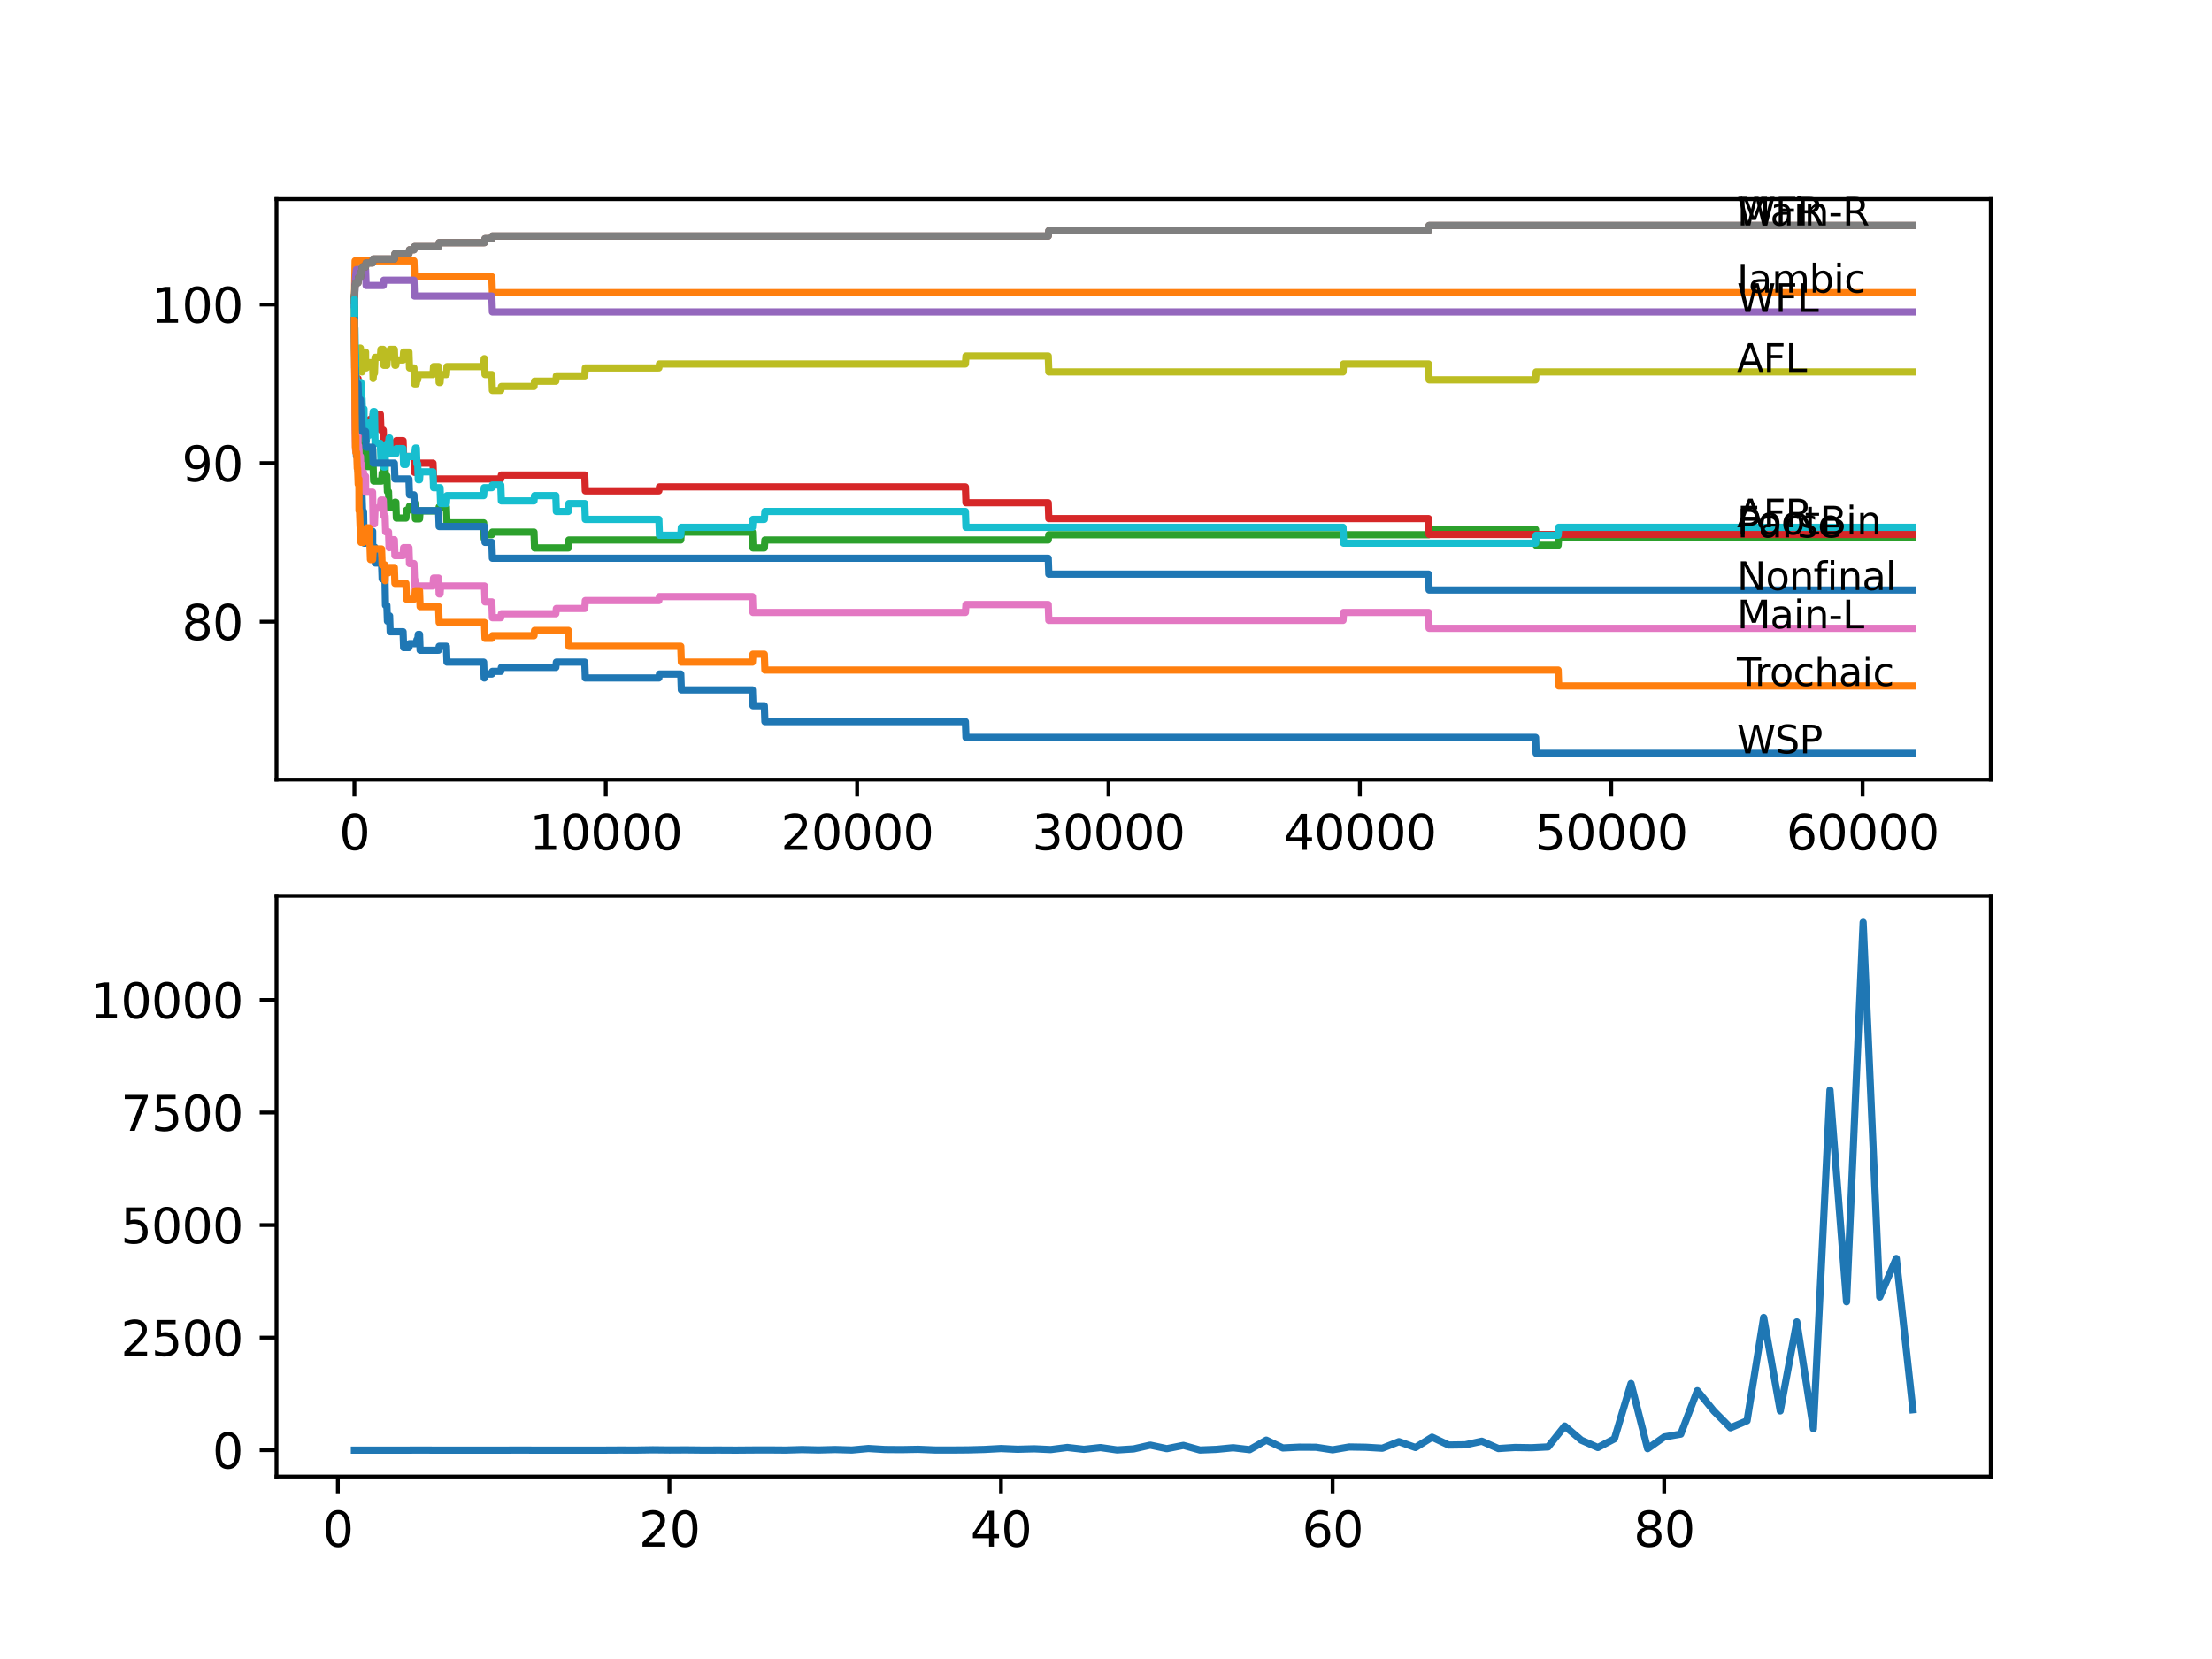 <?xml version="1.0" encoding="utf-8" standalone="no"?>
<!DOCTYPE svg PUBLIC "-//W3C//DTD SVG 1.1//EN"
  "http://www.w3.org/Graphics/SVG/1.1/DTD/svg11.dtd">
<svg xmlns:xlink="http://www.w3.org/1999/xlink" width="460.8pt" height="345.6pt" viewBox="0 0 460.8 345.6" xmlns="http://www.w3.org/2000/svg" version="1.1">
 <defs>
  <style type="text/css">*{stroke-linejoin: round; stroke-linecap: butt}</style>
 </defs>
 <g id="figure_1">
  <g id="patch_1">
   <path d="M 0 345.6 
L 460.8 345.6 
L 460.8 0 
L 0 0 
z
" style="fill: #ffffff"/>
  </g>
  <g id="axes_1">
   <g id="patch_2">
    <path d="M 57.6 162.432 
L 414.72 162.432 
L 414.72 41.472 
L 57.6 41.472 
z
" style="fill: #ffffff"/>
   </g>
   <g id="matplotlib.axis_1">
    <g id="xtick_1">
     <g id="line2d_1">
      <defs>
       <path id="me892bf9d6f" d="M 0 0 
L 0 3.5 
" style="stroke: #000000; stroke-width: 0.8"/>
      </defs>
      <g>
       <use xlink:href="#me892bf9d6f" x="73.827" y="162.432" style="stroke: #000000; stroke-width: 0.8"/>
      </g>
     </g>
     <g id="text_1">
      <!-- 0 -->
      <g transform="translate(70.646 177.03)scale(0.1 -0.1)">
       <defs>
        <path id="DejaVuSans-30" d="M 2034 4250 
Q 1547 4250 1301 3770 
Q 1056 3291 1056 2328 
Q 1056 1369 1301 889 
Q 1547 409 2034 409 
Q 2525 409 2770 889 
Q 3016 1369 3016 2328 
Q 3016 3291 2770 3770 
Q 2525 4250 2034 4250 
z
M 2034 4750 
Q 2819 4750 3233 4129 
Q 3647 3509 3647 2328 
Q 3647 1150 3233 529 
Q 2819 -91 2034 -91 
Q 1250 -91 836 529 
Q 422 1150 422 2328 
Q 422 3509 836 4129 
Q 1250 4750 2034 4750 
z
" transform="scale(0.016)"/>
       </defs>
       <use xlink:href="#DejaVuSans-30"/>
      </g>
     </g>
    </g>
    <g id="xtick_2">
     <g id="line2d_2">
      <g>
       <use xlink:href="#me892bf9d6f" x="126.192" y="162.432" style="stroke: #000000; stroke-width: 0.8"/>
      </g>
     </g>
     <g id="text_2">
      <!-- 10000 -->
      <g transform="translate(110.286 177.03)scale(0.1 -0.1)">
       <defs>
        <path id="DejaVuSans-31" d="M 794 531 
L 1825 531 
L 1825 4091 
L 703 3866 
L 703 4441 
L 1819 4666 
L 2450 4666 
L 2450 531 
L 3481 531 
L 3481 0 
L 794 0 
L 794 531 
z
" transform="scale(0.016)"/>
       </defs>
       <use xlink:href="#DejaVuSans-31"/>
       <use xlink:href="#DejaVuSans-30" x="63.623"/>
       <use xlink:href="#DejaVuSans-30" x="127.246"/>
       <use xlink:href="#DejaVuSans-30" x="190.869"/>
       <use xlink:href="#DejaVuSans-30" x="254.492"/>
      </g>
     </g>
    </g>
    <g id="xtick_3">
     <g id="line2d_3">
      <g>
       <use xlink:href="#me892bf9d6f" x="178.556" y="162.432" style="stroke: #000000; stroke-width: 0.8"/>
      </g>
     </g>
     <g id="text_3">
      <!-- 20000 -->
      <g transform="translate(162.65 177.03)scale(0.1 -0.1)">
       <defs>
        <path id="DejaVuSans-32" d="M 1228 531 
L 3431 531 
L 3431 0 
L 469 0 
L 469 531 
Q 828 903 1448 1529 
Q 2069 2156 2228 2338 
Q 2531 2678 2651 2914 
Q 2772 3150 2772 3378 
Q 2772 3750 2511 3984 
Q 2250 4219 1831 4219 
Q 1534 4219 1204 4116 
Q 875 4013 500 3803 
L 500 4441 
Q 881 4594 1212 4672 
Q 1544 4750 1819 4750 
Q 2544 4750 2975 4387 
Q 3406 4025 3406 3419 
Q 3406 3131 3298 2873 
Q 3191 2616 2906 2266 
Q 2828 2175 2409 1742 
Q 1991 1309 1228 531 
z
" transform="scale(0.016)"/>
       </defs>
       <use xlink:href="#DejaVuSans-32"/>
       <use xlink:href="#DejaVuSans-30" x="63.623"/>
       <use xlink:href="#DejaVuSans-30" x="127.246"/>
       <use xlink:href="#DejaVuSans-30" x="190.869"/>
       <use xlink:href="#DejaVuSans-30" x="254.492"/>
      </g>
     </g>
    </g>
    <g id="xtick_4">
     <g id="line2d_4">
      <g>
       <use xlink:href="#me892bf9d6f" x="230.921" y="162.432" style="stroke: #000000; stroke-width: 0.8"/>
      </g>
     </g>
     <g id="text_4">
      <!-- 30000 -->
      <g transform="translate(215.015 177.03)scale(0.1 -0.1)">
       <defs>
        <path id="DejaVuSans-33" d="M 2597 2516 
Q 3050 2419 3304 2112 
Q 3559 1806 3559 1356 
Q 3559 666 3084 287 
Q 2609 -91 1734 -91 
Q 1441 -91 1130 -33 
Q 819 25 488 141 
L 488 750 
Q 750 597 1062 519 
Q 1375 441 1716 441 
Q 2309 441 2620 675 
Q 2931 909 2931 1356 
Q 2931 1769 2642 2001 
Q 2353 2234 1838 2234 
L 1294 2234 
L 1294 2753 
L 1863 2753 
Q 2328 2753 2575 2939 
Q 2822 3125 2822 3475 
Q 2822 3834 2567 4026 
Q 2313 4219 1838 4219 
Q 1578 4219 1281 4162 
Q 984 4106 628 3988 
L 628 4550 
Q 988 4650 1302 4700 
Q 1616 4750 1894 4750 
Q 2613 4750 3031 4423 
Q 3450 4097 3450 3541 
Q 3450 3153 3228 2886 
Q 3006 2619 2597 2516 
z
" transform="scale(0.016)"/>
       </defs>
       <use xlink:href="#DejaVuSans-33"/>
       <use xlink:href="#DejaVuSans-30" x="63.623"/>
       <use xlink:href="#DejaVuSans-30" x="127.246"/>
       <use xlink:href="#DejaVuSans-30" x="190.869"/>
       <use xlink:href="#DejaVuSans-30" x="254.492"/>
      </g>
     </g>
    </g>
    <g id="xtick_5">
     <g id="line2d_5">
      <g>
       <use xlink:href="#me892bf9d6f" x="283.285" y="162.432" style="stroke: #000000; stroke-width: 0.8"/>
      </g>
     </g>
     <g id="text_5">
      <!-- 40000 -->
      <g transform="translate(267.379 177.03)scale(0.1 -0.1)">
       <defs>
        <path id="DejaVuSans-34" d="M 2419 4116 
L 825 1625 
L 2419 1625 
L 2419 4116 
z
M 2253 4666 
L 3047 4666 
L 3047 1625 
L 3713 1625 
L 3713 1100 
L 3047 1100 
L 3047 0 
L 2419 0 
L 2419 1100 
L 313 1100 
L 313 1709 
L 2253 4666 
z
" transform="scale(0.016)"/>
       </defs>
       <use xlink:href="#DejaVuSans-34"/>
       <use xlink:href="#DejaVuSans-30" x="63.623"/>
       <use xlink:href="#DejaVuSans-30" x="127.246"/>
       <use xlink:href="#DejaVuSans-30" x="190.869"/>
       <use xlink:href="#DejaVuSans-30" x="254.492"/>
      </g>
     </g>
    </g>
    <g id="xtick_6">
     <g id="line2d_6">
      <g>
       <use xlink:href="#me892bf9d6f" x="335.65" y="162.432" style="stroke: #000000; stroke-width: 0.8"/>
      </g>
     </g>
     <g id="text_6">
      <!-- 50000 -->
      <g transform="translate(319.744 177.03)scale(0.1 -0.1)">
       <defs>
        <path id="DejaVuSans-35" d="M 691 4666 
L 3169 4666 
L 3169 4134 
L 1269 4134 
L 1269 2991 
Q 1406 3038 1543 3061 
Q 1681 3084 1819 3084 
Q 2600 3084 3056 2656 
Q 3513 2228 3513 1497 
Q 3513 744 3044 326 
Q 2575 -91 1722 -91 
Q 1428 -91 1123 -41 
Q 819 9 494 109 
L 494 744 
Q 775 591 1075 516 
Q 1375 441 1709 441 
Q 2250 441 2565 725 
Q 2881 1009 2881 1497 
Q 2881 1984 2565 2268 
Q 2250 2553 1709 2553 
Q 1456 2553 1204 2497 
Q 953 2441 691 2322 
L 691 4666 
z
" transform="scale(0.016)"/>
       </defs>
       <use xlink:href="#DejaVuSans-35"/>
       <use xlink:href="#DejaVuSans-30" x="63.623"/>
       <use xlink:href="#DejaVuSans-30" x="127.246"/>
       <use xlink:href="#DejaVuSans-30" x="190.869"/>
       <use xlink:href="#DejaVuSans-30" x="254.492"/>
      </g>
     </g>
    </g>
    <g id="xtick_7">
     <g id="line2d_7">
      <g>
       <use xlink:href="#me892bf9d6f" x="388.014" y="162.432" style="stroke: #000000; stroke-width: 0.8"/>
      </g>
     </g>
     <g id="text_7">
      <!-- 60000 -->
      <g transform="translate(372.108 177.03)scale(0.1 -0.1)">
       <defs>
        <path id="DejaVuSans-36" d="M 2113 2584 
Q 1688 2584 1439 2293 
Q 1191 2003 1191 1497 
Q 1191 994 1439 701 
Q 1688 409 2113 409 
Q 2538 409 2786 701 
Q 3034 994 3034 1497 
Q 3034 2003 2786 2293 
Q 2538 2584 2113 2584 
z
M 3366 4563 
L 3366 3988 
Q 3128 4100 2886 4159 
Q 2644 4219 2406 4219 
Q 1781 4219 1451 3797 
Q 1122 3375 1075 2522 
Q 1259 2794 1537 2939 
Q 1816 3084 2150 3084 
Q 2853 3084 3261 2657 
Q 3669 2231 3669 1497 
Q 3669 778 3244 343 
Q 2819 -91 2113 -91 
Q 1303 -91 875 529 
Q 447 1150 447 2328 
Q 447 3434 972 4092 
Q 1497 4750 2381 4750 
Q 2619 4750 2861 4703 
Q 3103 4656 3366 4563 
z
" transform="scale(0.016)"/>
       </defs>
       <use xlink:href="#DejaVuSans-36"/>
       <use xlink:href="#DejaVuSans-30" x="63.623"/>
       <use xlink:href="#DejaVuSans-30" x="127.246"/>
       <use xlink:href="#DejaVuSans-30" x="190.869"/>
       <use xlink:href="#DejaVuSans-30" x="254.492"/>
      </g>
     </g>
    </g>
   </g>
   <g id="matplotlib.axis_2">
    <g id="ytick_1">
     <g id="line2d_8">
      <defs>
       <path id="m4160589eba" d="M 0 0 
L -3.5 0 
" style="stroke: #000000; stroke-width: 0.8"/>
      </defs>
      <g>
       <use xlink:href="#m4160589eba" x="57.6" y="129.512" style="stroke: #000000; stroke-width: 0.8"/>
      </g>
     </g>
     <g id="text_8">
      <!-- 80 -->
      <g transform="translate(37.875 133.311)scale(0.1 -0.1)">
       <defs>
        <path id="DejaVuSans-38" d="M 2034 2216 
Q 1584 2216 1326 1975 
Q 1069 1734 1069 1313 
Q 1069 891 1326 650 
Q 1584 409 2034 409 
Q 2484 409 2743 651 
Q 3003 894 3003 1313 
Q 3003 1734 2745 1975 
Q 2488 2216 2034 2216 
z
M 1403 2484 
Q 997 2584 770 2862 
Q 544 3141 544 3541 
Q 544 4100 942 4425 
Q 1341 4750 2034 4750 
Q 2731 4750 3128 4425 
Q 3525 4100 3525 3541 
Q 3525 3141 3298 2862 
Q 3072 2584 2669 2484 
Q 3125 2378 3379 2068 
Q 3634 1759 3634 1313 
Q 3634 634 3220 271 
Q 2806 -91 2034 -91 
Q 1263 -91 848 271 
Q 434 634 434 1313 
Q 434 1759 690 2068 
Q 947 2378 1403 2484 
z
M 1172 3481 
Q 1172 3119 1398 2916 
Q 1625 2713 2034 2713 
Q 2441 2713 2670 2916 
Q 2900 3119 2900 3481 
Q 2900 3844 2670 4047 
Q 2441 4250 2034 4250 
Q 1625 4250 1398 4047 
Q 1172 3844 1172 3481 
z
" transform="scale(0.016)"/>
       </defs>
       <use xlink:href="#DejaVuSans-38"/>
       <use xlink:href="#DejaVuSans-30" x="63.623"/>
      </g>
     </g>
    </g>
    <g id="ytick_2">
     <g id="line2d_9">
      <g>
       <use xlink:href="#m4160589eba" x="57.6" y="96.473" style="stroke: #000000; stroke-width: 0.8"/>
      </g>
     </g>
     <g id="text_9">
      <!-- 90 -->
      <g transform="translate(37.875 100.272)scale(0.1 -0.1)">
       <defs>
        <path id="DejaVuSans-39" d="M 703 97 
L 703 672 
Q 941 559 1184 500 
Q 1428 441 1663 441 
Q 2288 441 2617 861 
Q 2947 1281 2994 2138 
Q 2813 1869 2534 1725 
Q 2256 1581 1919 1581 
Q 1219 1581 811 2004 
Q 403 2428 403 3163 
Q 403 3881 828 4315 
Q 1253 4750 1959 4750 
Q 2769 4750 3195 4129 
Q 3622 3509 3622 2328 
Q 3622 1225 3098 567 
Q 2575 -91 1691 -91 
Q 1453 -91 1209 -44 
Q 966 3 703 97 
z
M 1959 2075 
Q 2384 2075 2632 2365 
Q 2881 2656 2881 3163 
Q 2881 3666 2632 3958 
Q 2384 4250 1959 4250 
Q 1534 4250 1286 3958 
Q 1038 3666 1038 3163 
Q 1038 2656 1286 2365 
Q 1534 2075 1959 2075 
z
" transform="scale(0.016)"/>
       </defs>
       <use xlink:href="#DejaVuSans-39"/>
       <use xlink:href="#DejaVuSans-30" x="63.623"/>
      </g>
     </g>
    </g>
    <g id="ytick_3">
     <g id="line2d_10">
      <g>
       <use xlink:href="#m4160589eba" x="57.6" y="63.434" style="stroke: #000000; stroke-width: 0.8"/>
      </g>
     </g>
     <g id="text_10">
      <!-- 100 -->
      <g transform="translate(31.512 67.234)scale(0.1 -0.1)">
       <use xlink:href="#DejaVuSans-31"/>
       <use xlink:href="#DejaVuSans-30" x="63.623"/>
       <use xlink:href="#DejaVuSans-30" x="127.246"/>
      </g>
     </g>
    </g>
   </g>
   <g id="line2d_11">
    <path d="M 73.833 63.434 
L 73.838 63.434 
L 73.859 61.783 
L 73.901 76.65 
L 73.906 75.824 
L 74.032 87.277 
L 74.042 87.277 
L 74.074 86.176 
L 74.079 89.48 
L 74.131 88.379 
L 74.252 94.986 
L 74.503 94.986 
L 74.618 98.29 
L 74.644 98.29 
L 74.744 97.464 
L 74.765 100.768 
L 74.854 99.942 
L 74.896 99.942 
L 75.011 103.246 
L 75.414 103.246 
L 75.529 106.55 
L 75.728 106.55 
L 75.849 113.158 
L 76.126 113.158 
L 76.247 111.506 
L 77.613 111.506 
L 77.629 110.68 
L 77.634 113.984 
L 77.708 113.984 
L 78.064 113.984 
L 78.179 117.287 
L 79.488 117.287 
L 79.603 120.591 
L 79.839 120.591 
L 79.954 119.49 
L 80.179 119.49 
L 80.3 126.098 
L 80.593 126.098 
L 80.708 129.402 
L 80.933 129.402 
L 81.049 128.3 
L 81.159 128.3 
L 81.274 131.604 
L 83.965 131.604 
L 84.08 134.908 
L 85.185 134.908 
L 85.301 134.082 
L 86.73 134.082 
L 86.845 133.256 
L 87.013 133.256 
L 87.128 132.155 
L 87.395 132.155 
L 87.51 135.459 
L 91.364 135.459 
L 91.48 134.633 
L 92.993 134.633 
L 93.108 137.937 
L 100.748 137.937 
L 100.863 141.24 
L 100.921 141.24 
L 101.036 140.414 
L 102.455 140.414 
L 102.57 139.864 
L 104.325 139.864 
L 104.44 139.038 
L 115.787 139.038 
L 115.902 137.937 
L 121.814 137.937 
L 121.93 141.24 
L 137.251 141.24 
L 137.367 140.414 
L 141.818 140.414 
L 141.933 143.718 
L 156.736 143.718 
L 156.851 147.022 
L 159.223 147.022 
L 159.339 150.326 
L 201.11 150.326 
L 201.225 153.63 
L 319.888 153.63 
L 320.003 156.934 
L 398.487 156.934 
L 398.487 156.934 
" clip-path="url(#p93e8a849f2)" style="fill: none; stroke: #1f77b4; stroke-width: 1.5; stroke-linecap: square"/>
   </g>
   <g id="line2d_12">
    <path d="M 73.833 62.608 
L 73.838 62.608 
L 73.974 54.349 
L 86.227 54.349 
L 86.343 57.653 
L 102.455 57.653 
L 102.57 60.957 
L 398.487 60.957 
L 398.487 60.957 
" clip-path="url(#p93e8a849f2)" style="fill: none; stroke: #ff7f0e; stroke-width: 1.5; stroke-linecap: square"/>
   </g>
   <g id="line2d_13">
    <path d="M 73.833 62.608 
L 73.843 61.507 
L 73.885 73.071 
L 73.89 73.071 
L 73.896 73.071 
L 74.021 84.249 
L 74.042 84.249 
L 74.053 83.148 
L 74.1 89.755 
L 74.126 89.755 
L 74.131 89.755 
L 74.199 88.103 
L 74.205 91.407 
L 74.236 91.407 
L 74.309 91.407 
L 74.424 89.755 
L 74.582 89.755 
L 74.697 88.654 
L 74.744 88.654 
L 74.859 92.784 
L 75.084 92.784 
L 75.199 91.682 
L 75.346 91.682 
L 75.461 90.581 
L 75.728 90.581 
L 75.844 93.885 
L 76.299 93.885 
L 76.414 97.189 
L 76.886 97.189 
L 77.001 96.088 
L 77.058 96.088 
L 77.174 94.436 
L 77.613 94.436 
L 77.629 93.61 
L 77.634 96.914 
L 77.708 96.914 
L 77.723 96.914 
L 77.839 100.217 
L 79.488 100.217 
L 79.603 98.566 
L 79.839 98.566 
L 79.954 97.464 
L 80.179 97.464 
L 80.221 95.812 
L 80.226 99.116 
L 80.284 99.116 
L 80.593 99.116 
L 80.708 102.42 
L 80.933 102.42 
L 81.049 105.724 
L 82.148 105.724 
L 82.263 104.623 
L 82.457 104.623 
L 82.572 107.926 
L 84.562 107.926 
L 84.677 106.275 
L 85.185 106.275 
L 85.301 105.449 
L 86.227 105.449 
L 86.343 104.788 
L 86.416 104.788 
L 86.531 108.092 
L 87.395 108.092 
L 87.51 106.44 
L 91.364 106.44 
L 91.48 105.614 
L 92.993 105.614 
L 93.108 108.918 
L 100.748 108.918 
L 100.863 112.222 
L 100.921 112.222 
L 101.036 111.396 
L 102.455 111.396 
L 102.57 110.845 
L 111.242 110.845 
L 111.357 114.149 
L 118.39 114.149 
L 118.505 112.497 
L 141.818 112.497 
L 141.933 110.845 
L 156.736 110.845 
L 156.851 114.149 
L 159.223 114.149 
L 159.339 112.497 
L 218.369 112.497 
L 218.484 111.396 
L 297.591 111.396 
L 297.707 110.294 
L 319.888 110.294 
L 320.003 113.598 
L 324.591 113.598 
L 324.706 111.946 
L 398.487 111.946 
L 398.487 111.946 
" clip-path="url(#p93e8a849f2)" style="fill: none; stroke: #2ca02c; stroke-width: 1.5; stroke-linecap: square"/>
   </g>
   <g id="line2d_14">
    <path d="M 73.833 66.738 
L 73.958 77.751 
L 74.068 77.751 
L 74.121 76.65 
L 74.126 79.954 
L 74.168 79.954 
L 74.294 79.954 
L 74.409 78.852 
L 74.582 78.852 
L 74.644 82.156 
L 74.692 81.33 
L 74.744 81.33 
L 74.765 84.634 
L 74.854 83.808 
L 75.346 83.808 
L 75.466 90.416 
L 75.728 90.416 
L 75.844 89.315 
L 76.126 89.315 
L 76.241 88.489 
L 76.886 88.489 
L 77.001 87.387 
L 77.629 87.387 
L 77.744 86.286 
L 79.232 86.286 
L 79.347 89.59 
L 79.839 89.59 
L 79.954 92.894 
L 82.457 92.894 
L 82.572 91.793 
L 83.965 91.793 
L 84.08 95.096 
L 86.227 95.096 
L 86.343 98.4 
L 86.416 98.4 
L 86.531 97.299 
L 86.73 97.299 
L 86.845 96.473 
L 90.202 96.473 
L 90.317 99.777 
L 104.325 99.777 
L 104.44 98.951 
L 121.814 98.951 
L 121.93 102.255 
L 137.251 102.255 
L 137.367 101.429 
L 201.11 101.429 
L 201.225 104.733 
L 218.369 104.733 
L 218.484 108.037 
L 297.591 108.037 
L 297.707 111.34 
L 398.487 111.34 
L 398.487 111.34 
" clip-path="url(#p93e8a849f2)" style="fill: none; stroke: #d62728; stroke-width: 1.5; stroke-linecap: square"/>
   </g>
   <g id="line2d_15">
    <path d="M 73.833 63.434 
L 73.848 63.434 
L 73.969 59.029 
L 73.99 59.029 
L 74.11 57.267 
L 74.121 57.267 
L 74.236 56.166 
L 76.152 56.166 
L 76.268 59.47 
L 79.839 59.47 
L 79.954 58.369 
L 86.227 58.369 
L 86.343 61.672 
L 102.455 61.672 
L 102.57 64.976 
L 398.487 64.976 
L 398.487 64.976 
" clip-path="url(#p93e8a849f2)" style="fill: none; stroke: #9467bd; stroke-width: 1.5; stroke-linecap: square"/>
   </g>
   <g id="line2d_16">
    <path d="M 73.833 62.608 
L 73.953 59.58 
L 73.99 59.58 
L 74.105 58.919 
L 74.582 58.919 
L 74.697 57.818 
L 75.084 57.818 
L 75.199 56.717 
L 75.346 56.717 
L 75.461 55.615 
L 76.152 55.615 
L 76.268 54.789 
L 77.613 54.789 
L 77.729 53.963 
L 82.148 53.963 
L 82.263 52.862 
L 85.185 52.862 
L 85.301 52.036 
L 86.227 52.036 
L 86.343 51.375 
L 91.364 51.375 
L 91.48 50.549 
L 100.921 50.549 
L 101.036 49.723 
L 102.455 49.723 
L 102.57 49.173 
L 218.369 49.173 
L 218.484 48.071 
L 297.591 48.071 
L 297.707 46.97 
L 398.487 46.97 
L 398.487 46.97 
" clip-path="url(#p93e8a849f2)" style="fill: none; stroke: #8c564b; stroke-width: 1.5; stroke-linecap: square"/>
   </g>
   <g id="line2d_17">
    <path d="M 73.833 66.738 
L 73.979 90.416 
L 73.99 90.416 
L 74.068 93.72 
L 74.1 90.967 
L 74.121 90.967 
L 74.22 94.271 
L 74.231 92.619 
L 74.294 92.619 
L 74.409 91.517 
L 74.503 91.517 
L 74.582 90.416 
L 74.587 93.72 
L 74.602 93.72 
L 74.644 93.72 
L 74.744 92.894 
L 74.859 96.198 
L 74.896 96.198 
L 75.011 95.096 
L 75.084 95.096 
L 75.189 98.4 
L 75.194 96.748 
L 75.346 96.748 
L 75.414 100.052 
L 75.456 98.4 
L 75.728 98.4 
L 75.823 101.704 
L 75.838 100.052 
L 76.126 100.052 
L 76.152 99.226 
L 76.158 102.53 
L 76.221 102.53 
L 77.613 102.53 
L 77.734 109.138 
L 78.006 109.138 
L 78.127 105.834 
L 79.232 105.834 
L 79.347 104.182 
L 79.839 104.182 
L 79.954 107.486 
L 80.221 107.486 
L 80.336 110.79 
L 80.933 110.79 
L 81.049 114.094 
L 81.159 114.094 
L 81.274 112.442 
L 82.148 112.442 
L 82.263 115.746 
L 83.965 115.746 
L 84.08 114.094 
L 85.185 114.094 
L 85.301 117.398 
L 86.227 117.398 
L 86.343 120.701 
L 86.416 120.701 
L 86.531 124.005 
L 86.73 124.005 
L 86.845 123.179 
L 87.013 123.179 
L 87.128 122.078 
L 90.202 122.078 
L 90.317 120.426 
L 91.364 120.426 
L 91.48 123.73 
L 91.673 123.73 
L 91.789 122.078 
L 100.921 122.078 
L 101.036 125.382 
L 102.455 125.382 
L 102.57 128.686 
L 104.325 128.686 
L 104.44 127.86 
L 115.787 127.86 
L 115.902 126.759 
L 121.814 126.759 
L 121.93 125.107 
L 137.251 125.107 
L 137.367 124.281 
L 156.736 124.281 
L 156.851 127.584 
L 201.11 127.584 
L 201.225 125.933 
L 218.369 125.933 
L 218.484 129.236 
L 279.777 129.236 
L 279.892 127.584 
L 297.591 127.584 
L 297.707 130.888 
L 398.487 130.888 
L 398.487 130.888 
" clip-path="url(#p93e8a849f2)" style="fill: none; stroke: #e377c2; stroke-width: 1.5; stroke-linecap: square"/>
   </g>
   <g id="line2d_18">
    <path d="M 73.833 62.608 
L 73.953 59.58 
L 73.99 59.58 
L 74.105 58.919 
L 74.582 58.919 
L 74.697 57.818 
L 75.084 57.818 
L 75.199 56.717 
L 75.346 56.717 
L 75.461 55.615 
L 76.152 55.615 
L 76.268 54.789 
L 77.613 54.789 
L 77.729 53.963 
L 82.148 53.963 
L 82.263 52.862 
L 85.185 52.862 
L 85.301 52.036 
L 86.227 52.036 
L 86.343 51.375 
L 91.364 51.375 
L 91.48 50.549 
L 100.921 50.549 
L 101.036 49.723 
L 102.455 49.723 
L 102.57 49.173 
L 218.369 49.173 
L 218.484 48.071 
L 297.591 48.071 
L 297.707 46.97 
L 398.487 46.97 
L 398.487 46.97 
" clip-path="url(#p93e8a849f2)" style="fill: none; stroke: #7f7f7f; stroke-width: 1.5; stroke-linecap: square"/>
   </g>
   <g id="line2d_19">
    <path d="M 73.833 66.738 
L 73.948 81.606 
L 73.964 79.954 
L 73.99 79.954 
L 74.011 83.258 
L 74.079 77.751 
L 74.095 77.751 
L 74.121 76.099 
L 74.126 79.403 
L 74.205 77.751 
L 74.22 77.751 
L 74.335 74.998 
L 74.503 74.998 
L 74.582 73.897 
L 74.587 77.201 
L 74.602 77.201 
L 74.644 77.201 
L 74.765 75.273 
L 74.812 75.273 
L 74.927 72.52 
L 75.084 72.52 
L 75.189 75.824 
L 75.194 74.172 
L 75.346 74.172 
L 75.414 77.476 
L 75.456 75.824 
L 75.823 75.824 
L 75.938 74.172 
L 76.126 74.172 
L 76.152 73.346 
L 76.158 76.65 
L 76.221 76.65 
L 76.299 76.65 
L 76.414 75.549 
L 77.613 75.549 
L 77.723 78.852 
L 77.839 77.751 
L 78.006 77.751 
L 78.127 74.447 
L 79.232 74.447 
L 79.347 72.795 
L 79.839 72.795 
L 79.954 76.099 
L 80.593 76.099 
L 80.708 74.447 
L 81.159 74.447 
L 81.274 72.795 
L 82.148 72.795 
L 82.263 76.099 
L 82.457 76.099 
L 82.572 74.998 
L 83.965 74.998 
L 84.08 73.346 
L 85.185 73.346 
L 85.301 76.65 
L 86.227 76.65 
L 86.343 79.954 
L 86.73 79.954 
L 86.845 79.128 
L 87.013 79.128 
L 87.128 78.027 
L 90.202 78.027 
L 90.317 76.375 
L 91.364 76.375 
L 91.48 79.678 
L 91.673 79.678 
L 91.789 78.027 
L 92.993 78.027 
L 93.108 76.375 
L 100.748 76.375 
L 100.863 74.723 
L 100.921 74.723 
L 101.036 78.027 
L 102.455 78.027 
L 102.57 81.33 
L 104.325 81.33 
L 104.44 80.504 
L 111.242 80.504 
L 111.357 79.403 
L 115.787 79.403 
L 115.902 78.302 
L 121.814 78.302 
L 121.93 76.65 
L 137.251 76.65 
L 137.367 75.824 
L 201.11 75.824 
L 201.225 74.172 
L 218.369 74.172 
L 218.484 77.476 
L 279.777 77.476 
L 279.892 75.824 
L 297.591 75.824 
L 297.707 79.128 
L 319.888 79.128 
L 320.003 77.476 
L 398.487 77.476 
L 398.487 77.476 
" clip-path="url(#p93e8a849f2)" style="fill: none; stroke: #bcbd22; stroke-width: 1.5; stroke-linecap: square"/>
   </g>
   <g id="line2d_20">
    <path d="M 73.833 63.434 
L 73.843 63.434 
L 73.848 62.333 
L 73.89 69.492 
L 73.927 68.39 
L 73.937 68.39 
L 74.053 74.998 
L 74.068 73.897 
L 74.126 82.156 
L 74.131 82.156 
L 74.22 78.852 
L 74.241 82.156 
L 74.294 82.156 
L 74.309 85.46 
L 74.403 83.808 
L 74.503 83.808 
L 74.618 82.707 
L 74.644 82.707 
L 74.744 86.011 
L 74.754 84.91 
L 74.765 84.91 
L 74.906 79.678 
L 75.189 79.678 
L 75.304 82.982 
L 75.414 82.982 
L 75.529 86.286 
L 75.728 86.286 
L 75.823 85.185 
L 75.828 88.489 
L 76.126 88.489 
L 76.241 91.793 
L 76.299 91.793 
L 76.414 90.691 
L 76.886 90.691 
L 77.001 89.59 
L 77.058 89.59 
L 77.174 87.938 
L 77.629 87.938 
L 77.75 85.736 
L 78.006 85.736 
L 78.127 92.343 
L 79.232 92.343 
L 79.347 95.647 
L 79.488 95.647 
L 79.603 93.995 
L 79.839 93.995 
L 79.954 97.299 
L 80.179 97.299 
L 80.3 93.995 
L 80.593 93.995 
L 80.708 92.343 
L 80.933 92.343 
L 81.049 91.242 
L 81.159 91.242 
L 81.274 94.546 
L 82.457 94.546 
L 82.572 93.445 
L 83.965 93.445 
L 84.08 96.748 
L 84.562 96.748 
L 84.677 95.096 
L 86.227 95.096 
L 86.343 94.436 
L 86.416 94.436 
L 86.531 93.334 
L 86.73 93.334 
L 86.845 96.638 
L 87.013 96.638 
L 87.128 99.942 
L 87.395 99.942 
L 87.51 98.29 
L 90.202 98.29 
L 90.317 101.594 
L 91.673 101.594 
L 91.789 104.898 
L 92.993 104.898 
L 93.108 103.246 
L 100.748 103.246 
L 100.863 101.594 
L 102.455 101.594 
L 102.57 101.043 
L 104.325 101.043 
L 104.44 104.347 
L 111.242 104.347 
L 111.357 103.246 
L 115.787 103.246 
L 115.902 106.55 
L 118.39 106.55 
L 118.505 104.898 
L 121.814 104.898 
L 121.93 108.202 
L 137.251 108.202 
L 137.367 111.506 
L 141.818 111.506 
L 141.933 109.854 
L 156.736 109.854 
L 156.851 108.202 
L 159.223 108.202 
L 159.339 106.55 
L 201.11 106.55 
L 201.225 109.854 
L 279.777 109.854 
L 279.892 113.158 
L 319.888 113.158 
L 320.003 111.506 
L 324.591 111.506 
L 324.706 109.854 
L 398.487 109.854 
L 398.487 109.854 
" clip-path="url(#p93e8a849f2)" style="fill: none; stroke: #17becf; stroke-width: 1.5; stroke-linecap: square"/>
   </g>
   <g id="line2d_21">
    <path d="M 73.833 66.738 
L 73.958 76.65 
L 73.99 76.65 
L 74.105 79.954 
L 74.582 79.954 
L 74.697 83.258 
L 75.084 83.258 
L 75.199 86.561 
L 75.346 86.561 
L 75.461 89.865 
L 76.152 89.865 
L 76.268 93.169 
L 77.613 93.169 
L 77.729 96.473 
L 82.148 96.473 
L 82.263 99.777 
L 85.185 99.777 
L 85.301 103.081 
L 86.227 103.081 
L 86.343 106.385 
L 91.364 106.385 
L 91.48 109.689 
L 100.921 109.689 
L 101.036 112.992 
L 102.455 112.992 
L 102.57 116.296 
L 218.369 116.296 
L 218.484 119.6 
L 297.591 119.6 
L 297.707 122.904 
L 398.487 122.904 
L 398.487 122.904 
" clip-path="url(#p93e8a849f2)" style="fill: none; stroke: #1f77b4; stroke-width: 1.5; stroke-linecap: square"/>
   </g>
   <g id="line2d_22">
    <path d="M 73.833 66.738 
L 73.838 66.738 
L 73.979 86.561 
L 73.99 86.561 
L 74.053 93.169 
L 74.105 92.068 
L 74.121 92.068 
L 74.131 90.967 
L 74.136 94.271 
L 74.22 94.271 
L 74.309 94.271 
L 74.424 97.574 
L 74.503 97.574 
L 74.618 100.878 
L 74.744 100.878 
L 74.765 99.777 
L 74.786 106.385 
L 74.828 106.385 
L 74.896 106.385 
L 75.011 109.689 
L 75.084 109.689 
L 75.199 112.992 
L 75.728 112.992 
L 75.844 111.891 
L 76.152 111.891 
L 76.268 111.065 
L 76.299 111.065 
L 76.414 109.964 
L 76.886 109.964 
L 77.001 113.268 
L 77.058 113.268 
L 77.174 116.572 
L 77.629 116.572 
L 77.75 114.369 
L 79.488 114.369 
L 79.603 117.673 
L 80.179 117.673 
L 80.221 120.977 
L 80.289 119.325 
L 80.933 119.325 
L 81.049 118.224 
L 82.148 118.224 
L 82.263 121.527 
L 84.562 121.527 
L 84.677 124.831 
L 86.227 124.831 
L 86.343 124.17 
L 86.416 124.17 
L 86.531 123.069 
L 87.395 123.069 
L 87.51 126.373 
L 91.364 126.373 
L 91.48 129.677 
L 100.921 129.677 
L 101.036 132.981 
L 102.455 132.981 
L 102.57 132.43 
L 111.242 132.43 
L 111.357 131.329 
L 118.39 131.329 
L 118.505 134.633 
L 141.818 134.633 
L 141.933 137.937 
L 156.736 137.937 
L 156.851 136.285 
L 159.223 136.285 
L 159.339 139.589 
L 324.591 139.589 
L 324.706 142.892 
L 398.487 142.892 
L 398.487 142.892 
" clip-path="url(#p93e8a849f2)" style="fill: none; stroke: #ff7f0e; stroke-width: 1.5; stroke-linecap: square"/>
   </g>
   <g id="patch_3">
    <path d="M 57.6 162.432 
L 57.6 41.472 
" style="fill: none; stroke: #000000; stroke-width: 0.8; stroke-linejoin: miter; stroke-linecap: square"/>
   </g>
   <g id="patch_4">
    <path d="M 414.72 162.432 
L 414.72 41.472 
" style="fill: none; stroke: #000000; stroke-width: 0.8; stroke-linejoin: miter; stroke-linecap: square"/>
   </g>
   <g id="patch_5">
    <path d="M 57.6 162.432 
L 414.72 162.432 
" style="fill: none; stroke: #000000; stroke-width: 0.8; stroke-linejoin: miter; stroke-linecap: square"/>
   </g>
   <g id="patch_6">
    <path d="M 57.6 41.472 
L 414.72 41.472 
" style="fill: none; stroke: #000000; stroke-width: 0.8; stroke-linejoin: miter; stroke-linecap: square"/>
   </g>
   <g id="text_11">
    <!-- WSP -->
    <g transform="translate(361.832 156.934)scale(0.08 -0.08)">
     <defs>
      <path id="DejaVuSans-57" d="M 213 4666 
L 850 4666 
L 1831 722 
L 2809 4666 
L 3519 4666 
L 4500 722 
L 5478 4666 
L 6119 4666 
L 4947 0 
L 4153 0 
L 3169 4050 
L 2175 0 
L 1381 0 
L 213 4666 
z
" transform="scale(0.016)"/>
      <path id="DejaVuSans-53" d="M 3425 4513 
L 3425 3897 
Q 3066 4069 2747 4153 
Q 2428 4238 2131 4238 
Q 1616 4238 1336 4038 
Q 1056 3838 1056 3469 
Q 1056 3159 1242 3001 
Q 1428 2844 1947 2747 
L 2328 2669 
Q 3034 2534 3370 2195 
Q 3706 1856 3706 1288 
Q 3706 609 3251 259 
Q 2797 -91 1919 -91 
Q 1588 -91 1214 -16 
Q 841 59 441 206 
L 441 856 
Q 825 641 1194 531 
Q 1563 422 1919 422 
Q 2459 422 2753 634 
Q 3047 847 3047 1241 
Q 3047 1584 2836 1778 
Q 2625 1972 2144 2069 
L 1759 2144 
Q 1053 2284 737 2584 
Q 422 2884 422 3419 
Q 422 4038 858 4394 
Q 1294 4750 2059 4750 
Q 2388 4750 2728 4690 
Q 3069 4631 3425 4513 
z
" transform="scale(0.016)"/>
      <path id="DejaVuSans-50" d="M 1259 4147 
L 1259 2394 
L 2053 2394 
Q 2494 2394 2734 2622 
Q 2975 2850 2975 3272 
Q 2975 3691 2734 3919 
Q 2494 4147 2053 4147 
L 1259 4147 
z
M 628 4666 
L 2053 4666 
Q 2838 4666 3239 4311 
Q 3641 3956 3641 3272 
Q 3641 2581 3239 2228 
Q 2838 1875 2053 1875 
L 1259 1875 
L 1259 0 
L 628 0 
L 628 4666 
z
" transform="scale(0.016)"/>
     </defs>
     <use xlink:href="#DejaVuSans-57"/>
     <use xlink:href="#DejaVuSans-53" x="98.877"/>
     <use xlink:href="#DejaVuSans-50" x="162.354"/>
    </g>
   </g>
   <g id="text_12">
    <!-- Iambic -->
    <g transform="translate(361.832 60.957)scale(0.08 -0.08)">
     <defs>
      <path id="DejaVuSans-49" d="M 628 4666 
L 1259 4666 
L 1259 0 
L 628 0 
L 628 4666 
z
" transform="scale(0.016)"/>
      <path id="DejaVuSans-61" d="M 2194 1759 
Q 1497 1759 1228 1600 
Q 959 1441 959 1056 
Q 959 750 1161 570 
Q 1363 391 1709 391 
Q 2188 391 2477 730 
Q 2766 1069 2766 1631 
L 2766 1759 
L 2194 1759 
z
M 3341 1997 
L 3341 0 
L 2766 0 
L 2766 531 
Q 2569 213 2275 61 
Q 1981 -91 1556 -91 
Q 1019 -91 701 211 
Q 384 513 384 1019 
Q 384 1609 779 1909 
Q 1175 2209 1959 2209 
L 2766 2209 
L 2766 2266 
Q 2766 2663 2505 2880 
Q 2244 3097 1772 3097 
Q 1472 3097 1187 3025 
Q 903 2953 641 2809 
L 641 3341 
Q 956 3463 1253 3523 
Q 1550 3584 1831 3584 
Q 2591 3584 2966 3190 
Q 3341 2797 3341 1997 
z
" transform="scale(0.016)"/>
      <path id="DejaVuSans-6d" d="M 3328 2828 
Q 3544 3216 3844 3400 
Q 4144 3584 4550 3584 
Q 5097 3584 5394 3201 
Q 5691 2819 5691 2113 
L 5691 0 
L 5113 0 
L 5113 2094 
Q 5113 2597 4934 2840 
Q 4756 3084 4391 3084 
Q 3944 3084 3684 2787 
Q 3425 2491 3425 1978 
L 3425 0 
L 2847 0 
L 2847 2094 
Q 2847 2600 2669 2842 
Q 2491 3084 2119 3084 
Q 1678 3084 1418 2786 
Q 1159 2488 1159 1978 
L 1159 0 
L 581 0 
L 581 3500 
L 1159 3500 
L 1159 2956 
Q 1356 3278 1631 3431 
Q 1906 3584 2284 3584 
Q 2666 3584 2933 3390 
Q 3200 3197 3328 2828 
z
" transform="scale(0.016)"/>
      <path id="DejaVuSans-62" d="M 3116 1747 
Q 3116 2381 2855 2742 
Q 2594 3103 2138 3103 
Q 1681 3103 1420 2742 
Q 1159 2381 1159 1747 
Q 1159 1113 1420 752 
Q 1681 391 2138 391 
Q 2594 391 2855 752 
Q 3116 1113 3116 1747 
z
M 1159 2969 
Q 1341 3281 1617 3432 
Q 1894 3584 2278 3584 
Q 2916 3584 3314 3078 
Q 3713 2572 3713 1747 
Q 3713 922 3314 415 
Q 2916 -91 2278 -91 
Q 1894 -91 1617 61 
Q 1341 213 1159 525 
L 1159 0 
L 581 0 
L 581 4863 
L 1159 4863 
L 1159 2969 
z
" transform="scale(0.016)"/>
      <path id="DejaVuSans-69" d="M 603 3500 
L 1178 3500 
L 1178 0 
L 603 0 
L 603 3500 
z
M 603 4863 
L 1178 4863 
L 1178 4134 
L 603 4134 
L 603 4863 
z
" transform="scale(0.016)"/>
      <path id="DejaVuSans-63" d="M 3122 3366 
L 3122 2828 
Q 2878 2963 2633 3030 
Q 2388 3097 2138 3097 
Q 1578 3097 1268 2742 
Q 959 2388 959 1747 
Q 959 1106 1268 751 
Q 1578 397 2138 397 
Q 2388 397 2633 464 
Q 2878 531 3122 666 
L 3122 134 
Q 2881 22 2623 -34 
Q 2366 -91 2075 -91 
Q 1284 -91 818 406 
Q 353 903 353 1747 
Q 353 2603 823 3093 
Q 1294 3584 2113 3584 
Q 2378 3584 2631 3529 
Q 2884 3475 3122 3366 
z
" transform="scale(0.016)"/>
     </defs>
     <use xlink:href="#DejaVuSans-49"/>
     <use xlink:href="#DejaVuSans-61" x="29.492"/>
     <use xlink:href="#DejaVuSans-6d" x="90.771"/>
     <use xlink:href="#DejaVuSans-62" x="188.184"/>
     <use xlink:href="#DejaVuSans-69" x="251.66"/>
     <use xlink:href="#DejaVuSans-63" x="279.443"/>
    </g>
   </g>
   <g id="text_13">
    <!-- Parse -->
    <g transform="translate(361.832 111.946)scale(0.08 -0.08)">
     <defs>
      <path id="DejaVuSans-72" d="M 2631 2963 
Q 2534 3019 2420 3045 
Q 2306 3072 2169 3072 
Q 1681 3072 1420 2755 
Q 1159 2438 1159 1844 
L 1159 0 
L 581 0 
L 581 3500 
L 1159 3500 
L 1159 2956 
Q 1341 3275 1631 3429 
Q 1922 3584 2338 3584 
Q 2397 3584 2469 3576 
Q 2541 3569 2628 3553 
L 2631 2963 
z
" transform="scale(0.016)"/>
      <path id="DejaVuSans-73" d="M 2834 3397 
L 2834 2853 
Q 2591 2978 2328 3040 
Q 2066 3103 1784 3103 
Q 1356 3103 1142 2972 
Q 928 2841 928 2578 
Q 928 2378 1081 2264 
Q 1234 2150 1697 2047 
L 1894 2003 
Q 2506 1872 2764 1633 
Q 3022 1394 3022 966 
Q 3022 478 2636 193 
Q 2250 -91 1575 -91 
Q 1294 -91 989 -36 
Q 684 19 347 128 
L 347 722 
Q 666 556 975 473 
Q 1284 391 1588 391 
Q 1994 391 2212 530 
Q 2431 669 2431 922 
Q 2431 1156 2273 1281 
Q 2116 1406 1581 1522 
L 1381 1569 
Q 847 1681 609 1914 
Q 372 2147 372 2553 
Q 372 3047 722 3315 
Q 1072 3584 1716 3584 
Q 2034 3584 2315 3537 
Q 2597 3491 2834 3397 
z
" transform="scale(0.016)"/>
      <path id="DejaVuSans-65" d="M 3597 1894 
L 3597 1613 
L 953 1613 
Q 991 1019 1311 708 
Q 1631 397 2203 397 
Q 2534 397 2845 478 
Q 3156 559 3463 722 
L 3463 178 
Q 3153 47 2828 -22 
Q 2503 -91 2169 -91 
Q 1331 -91 842 396 
Q 353 884 353 1716 
Q 353 2575 817 3079 
Q 1281 3584 2069 3584 
Q 2775 3584 3186 3129 
Q 3597 2675 3597 1894 
z
M 3022 2063 
Q 3016 2534 2758 2815 
Q 2500 3097 2075 3097 
Q 1594 3097 1305 2825 
Q 1016 2553 972 2059 
L 3022 2063 
z
" transform="scale(0.016)"/>
     </defs>
     <use xlink:href="#DejaVuSans-50"/>
     <use xlink:href="#DejaVuSans-61" x="55.803"/>
     <use xlink:href="#DejaVuSans-72" x="117.082"/>
     <use xlink:href="#DejaVuSans-73" x="158.195"/>
     <use xlink:href="#DejaVuSans-65" x="210.295"/>
    </g>
   </g>
   <g id="text_14">
    <!-- FootBin -->
    <g transform="translate(361.832 111.34)scale(0.08 -0.08)">
     <defs>
      <path id="DejaVuSans-46" d="M 628 4666 
L 3309 4666 
L 3309 4134 
L 1259 4134 
L 1259 2759 
L 3109 2759 
L 3109 2228 
L 1259 2228 
L 1259 0 
L 628 0 
L 628 4666 
z
" transform="scale(0.016)"/>
      <path id="DejaVuSans-6f" d="M 1959 3097 
Q 1497 3097 1228 2736 
Q 959 2375 959 1747 
Q 959 1119 1226 758 
Q 1494 397 1959 397 
Q 2419 397 2687 759 
Q 2956 1122 2956 1747 
Q 2956 2369 2687 2733 
Q 2419 3097 1959 3097 
z
M 1959 3584 
Q 2709 3584 3137 3096 
Q 3566 2609 3566 1747 
Q 3566 888 3137 398 
Q 2709 -91 1959 -91 
Q 1206 -91 779 398 
Q 353 888 353 1747 
Q 353 2609 779 3096 
Q 1206 3584 1959 3584 
z
" transform="scale(0.016)"/>
      <path id="DejaVuSans-74" d="M 1172 4494 
L 1172 3500 
L 2356 3500 
L 2356 3053 
L 1172 3053 
L 1172 1153 
Q 1172 725 1289 603 
Q 1406 481 1766 481 
L 2356 481 
L 2356 0 
L 1766 0 
Q 1100 0 847 248 
Q 594 497 594 1153 
L 594 3053 
L 172 3053 
L 172 3500 
L 594 3500 
L 594 4494 
L 1172 4494 
z
" transform="scale(0.016)"/>
      <path id="DejaVuSans-42" d="M 1259 2228 
L 1259 519 
L 2272 519 
Q 2781 519 3026 730 
Q 3272 941 3272 1375 
Q 3272 1813 3026 2020 
Q 2781 2228 2272 2228 
L 1259 2228 
z
M 1259 4147 
L 1259 2741 
L 2194 2741 
Q 2656 2741 2882 2914 
Q 3109 3088 3109 3444 
Q 3109 3797 2882 3972 
Q 2656 4147 2194 4147 
L 1259 4147 
z
M 628 4666 
L 2241 4666 
Q 2963 4666 3353 4366 
Q 3744 4066 3744 3513 
Q 3744 3084 3544 2831 
Q 3344 2578 2956 2516 
Q 3422 2416 3680 2098 
Q 3938 1781 3938 1306 
Q 3938 681 3513 340 
Q 3088 0 2303 0 
L 628 0 
L 628 4666 
z
" transform="scale(0.016)"/>
      <path id="DejaVuSans-6e" d="M 3513 2113 
L 3513 0 
L 2938 0 
L 2938 2094 
Q 2938 2591 2744 2837 
Q 2550 3084 2163 3084 
Q 1697 3084 1428 2787 
Q 1159 2491 1159 1978 
L 1159 0 
L 581 0 
L 581 3500 
L 1159 3500 
L 1159 2956 
Q 1366 3272 1645 3428 
Q 1925 3584 2291 3584 
Q 2894 3584 3203 3211 
Q 3513 2838 3513 2113 
z
" transform="scale(0.016)"/>
     </defs>
     <use xlink:href="#DejaVuSans-46"/>
     <use xlink:href="#DejaVuSans-6f" x="53.895"/>
     <use xlink:href="#DejaVuSans-6f" x="115.076"/>
     <use xlink:href="#DejaVuSans-74" x="176.258"/>
     <use xlink:href="#DejaVuSans-42" x="215.467"/>
     <use xlink:href="#DejaVuSans-69" x="284.07"/>
     <use xlink:href="#DejaVuSans-6e" x="311.854"/>
    </g>
   </g>
   <g id="text_15">
    <!-- WFL -->
    <g transform="translate(361.832 64.976)scale(0.08 -0.08)">
     <defs>
      <path id="DejaVuSans-4c" d="M 628 4666 
L 1259 4666 
L 1259 531 
L 3531 531 
L 3531 0 
L 628 0 
L 628 4666 
z
" transform="scale(0.016)"/>
     </defs>
     <use xlink:href="#DejaVuSans-57"/>
     <use xlink:href="#DejaVuSans-46" x="98.877"/>
     <use xlink:href="#DejaVuSans-4c" x="156.396"/>
    </g>
   </g>
   <g id="text_16">
    <!-- WFR -->
    <g transform="translate(361.832 46.97)scale(0.08 -0.08)">
     <defs>
      <path id="DejaVuSans-52" d="M 2841 2188 
Q 3044 2119 3236 1894 
Q 3428 1669 3622 1275 
L 4263 0 
L 3584 0 
L 2988 1197 
Q 2756 1666 2539 1819 
Q 2322 1972 1947 1972 
L 1259 1972 
L 1259 0 
L 628 0 
L 628 4666 
L 2053 4666 
Q 2853 4666 3247 4331 
Q 3641 3997 3641 3322 
Q 3641 2881 3436 2590 
Q 3231 2300 2841 2188 
z
M 1259 4147 
L 1259 2491 
L 2053 2491 
Q 2509 2491 2742 2702 
Q 2975 2913 2975 3322 
Q 2975 3731 2742 3939 
Q 2509 4147 2053 4147 
L 1259 4147 
z
" transform="scale(0.016)"/>
     </defs>
     <use xlink:href="#DejaVuSans-57"/>
     <use xlink:href="#DejaVuSans-46" x="98.877"/>
     <use xlink:href="#DejaVuSans-52" x="156.396"/>
    </g>
   </g>
   <g id="text_17">
    <!-- Main-L -->
    <g transform="translate(361.832 130.888)scale(0.08 -0.08)">
     <defs>
      <path id="DejaVuSans-4d" d="M 628 4666 
L 1569 4666 
L 2759 1491 
L 3956 4666 
L 4897 4666 
L 4897 0 
L 4281 0 
L 4281 4097 
L 3078 897 
L 2444 897 
L 1241 4097 
L 1241 0 
L 628 0 
L 628 4666 
z
" transform="scale(0.016)"/>
      <path id="DejaVuSans-2d" d="M 313 2009 
L 1997 2009 
L 1997 1497 
L 313 1497 
L 313 2009 
z
" transform="scale(0.016)"/>
     </defs>
     <use xlink:href="#DejaVuSans-4d"/>
     <use xlink:href="#DejaVuSans-61" x="86.279"/>
     <use xlink:href="#DejaVuSans-69" x="147.559"/>
     <use xlink:href="#DejaVuSans-6e" x="175.342"/>
     <use xlink:href="#DejaVuSans-2d" x="238.721"/>
     <use xlink:href="#DejaVuSans-4c" x="274.805"/>
    </g>
   </g>
   <g id="text_18">
    <!-- Main-R -->
    <g transform="translate(361.832 46.97)scale(0.08 -0.08)">
     <use xlink:href="#DejaVuSans-4d"/>
     <use xlink:href="#DejaVuSans-61" x="86.279"/>
     <use xlink:href="#DejaVuSans-69" x="147.559"/>
     <use xlink:href="#DejaVuSans-6e" x="175.342"/>
     <use xlink:href="#DejaVuSans-2d" x="238.721"/>
     <use xlink:href="#DejaVuSans-52" x="274.805"/>
    </g>
   </g>
   <g id="text_19">
    <!-- AFL -->
    <g transform="translate(361.832 77.476)scale(0.08 -0.08)">
     <defs>
      <path id="DejaVuSans-41" d="M 2188 4044 
L 1331 1722 
L 3047 1722 
L 2188 4044 
z
M 1831 4666 
L 2547 4666 
L 4325 0 
L 3669 0 
L 3244 1197 
L 1141 1197 
L 716 0 
L 50 0 
L 1831 4666 
z
" transform="scale(0.016)"/>
     </defs>
     <use xlink:href="#DejaVuSans-41"/>
     <use xlink:href="#DejaVuSans-46" x="68.408"/>
     <use xlink:href="#DejaVuSans-4c" x="125.928"/>
    </g>
   </g>
   <g id="text_20">
    <!-- AFR -->
    <g transform="translate(361.832 109.854)scale(0.08 -0.08)">
     <use xlink:href="#DejaVuSans-41"/>
     <use xlink:href="#DejaVuSans-46" x="68.408"/>
     <use xlink:href="#DejaVuSans-52" x="125.928"/>
    </g>
   </g>
   <g id="text_21">
    <!-- Nonfinal -->
    <g transform="translate(361.832 122.904)scale(0.08 -0.08)">
     <defs>
      <path id="DejaVuSans-4e" d="M 628 4666 
L 1478 4666 
L 3547 763 
L 3547 4666 
L 4159 4666 
L 4159 0 
L 3309 0 
L 1241 3903 
L 1241 0 
L 628 0 
L 628 4666 
z
" transform="scale(0.016)"/>
      <path id="DejaVuSans-66" d="M 2375 4863 
L 2375 4384 
L 1825 4384 
Q 1516 4384 1395 4259 
Q 1275 4134 1275 3809 
L 1275 3500 
L 2222 3500 
L 2222 3053 
L 1275 3053 
L 1275 0 
L 697 0 
L 697 3053 
L 147 3053 
L 147 3500 
L 697 3500 
L 697 3744 
Q 697 4328 969 4595 
Q 1241 4863 1831 4863 
L 2375 4863 
z
" transform="scale(0.016)"/>
      <path id="DejaVuSans-6c" d="M 603 4863 
L 1178 4863 
L 1178 0 
L 603 0 
L 603 4863 
z
" transform="scale(0.016)"/>
     </defs>
     <use xlink:href="#DejaVuSans-4e"/>
     <use xlink:href="#DejaVuSans-6f" x="74.805"/>
     <use xlink:href="#DejaVuSans-6e" x="135.986"/>
     <use xlink:href="#DejaVuSans-66" x="199.365"/>
     <use xlink:href="#DejaVuSans-69" x="234.57"/>
     <use xlink:href="#DejaVuSans-6e" x="262.354"/>
     <use xlink:href="#DejaVuSans-61" x="325.732"/>
     <use xlink:href="#DejaVuSans-6c" x="387.012"/>
    </g>
   </g>
   <g id="text_22">
    <!-- Trochaic -->
    <g transform="translate(361.832 142.892)scale(0.08 -0.08)">
     <defs>
      <path id="DejaVuSans-54" d="M -19 4666 
L 3928 4666 
L 3928 4134 
L 2272 4134 
L 2272 0 
L 1638 0 
L 1638 4134 
L -19 4134 
L -19 4666 
z
" transform="scale(0.016)"/>
      <path id="DejaVuSans-68" d="M 3513 2113 
L 3513 0 
L 2938 0 
L 2938 2094 
Q 2938 2591 2744 2837 
Q 2550 3084 2163 3084 
Q 1697 3084 1428 2787 
Q 1159 2491 1159 1978 
L 1159 0 
L 581 0 
L 581 4863 
L 1159 4863 
L 1159 2956 
Q 1366 3272 1645 3428 
Q 1925 3584 2291 3584 
Q 2894 3584 3203 3211 
Q 3513 2838 3513 2113 
z
" transform="scale(0.016)"/>
     </defs>
     <use xlink:href="#DejaVuSans-54"/>
     <use xlink:href="#DejaVuSans-72" x="46.334"/>
     <use xlink:href="#DejaVuSans-6f" x="85.197"/>
     <use xlink:href="#DejaVuSans-63" x="146.379"/>
     <use xlink:href="#DejaVuSans-68" x="201.359"/>
     <use xlink:href="#DejaVuSans-61" x="264.738"/>
     <use xlink:href="#DejaVuSans-69" x="326.018"/>
     <use xlink:href="#DejaVuSans-63" x="353.801"/>
    </g>
   </g>
  </g>
  <g id="axes_2">
   <g id="patch_7">
    <path d="M 57.6 307.584 
L 414.72 307.584 
L 414.72 186.624 
L 57.6 186.624 
z
" style="fill: #ffffff"/>
   </g>
   <g id="matplotlib.axis_3">
    <g id="xtick_8">
     <g id="line2d_23">
      <g>
       <use xlink:href="#me892bf9d6f" x="70.379" y="307.584" style="stroke: #000000; stroke-width: 0.8"/>
      </g>
     </g>
     <g id="text_23">
      <!-- 0 -->
      <g transform="translate(67.198 322.182)scale(0.1 -0.1)">
       <use xlink:href="#DejaVuSans-30"/>
      </g>
     </g>
    </g>
    <g id="xtick_9">
     <g id="line2d_24">
      <g>
       <use xlink:href="#me892bf9d6f" x="139.454" y="307.584" style="stroke: #000000; stroke-width: 0.8"/>
      </g>
     </g>
     <g id="text_24">
      <!-- 20 -->
      <g transform="translate(133.092 322.182)scale(0.1 -0.1)">
       <use xlink:href="#DejaVuSans-32"/>
       <use xlink:href="#DejaVuSans-30" x="63.623"/>
      </g>
     </g>
    </g>
    <g id="xtick_10">
     <g id="line2d_25">
      <g>
       <use xlink:href="#me892bf9d6f" x="208.53" y="307.584" style="stroke: #000000; stroke-width: 0.8"/>
      </g>
     </g>
     <g id="text_25">
      <!-- 40 -->
      <g transform="translate(202.167 322.182)scale(0.1 -0.1)">
       <use xlink:href="#DejaVuSans-34"/>
       <use xlink:href="#DejaVuSans-30" x="63.623"/>
      </g>
     </g>
    </g>
    <g id="xtick_11">
     <g id="line2d_26">
      <g>
       <use xlink:href="#me892bf9d6f" x="277.605" y="307.584" style="stroke: #000000; stroke-width: 0.8"/>
      </g>
     </g>
     <g id="text_26">
      <!-- 60 -->
      <g transform="translate(271.243 322.182)scale(0.1 -0.1)">
       <use xlink:href="#DejaVuSans-36"/>
       <use xlink:href="#DejaVuSans-30" x="63.623"/>
      </g>
     </g>
    </g>
    <g id="xtick_12">
     <g id="line2d_27">
      <g>
       <use xlink:href="#me892bf9d6f" x="346.681" y="307.584" style="stroke: #000000; stroke-width: 0.8"/>
      </g>
     </g>
     <g id="text_27">
      <!-- 80 -->
      <g transform="translate(340.318 322.182)scale(0.1 -0.1)">
       <use xlink:href="#DejaVuSans-38"/>
       <use xlink:href="#DejaVuSans-30" x="63.623"/>
      </g>
     </g>
    </g>
   </g>
   <g id="matplotlib.axis_4">
    <g id="ytick_4">
     <g id="line2d_28">
      <g>
       <use xlink:href="#m4160589eba" x="57.6" y="302.095" style="stroke: #000000; stroke-width: 0.8"/>
      </g>
     </g>
     <g id="text_28">
      <!-- 0 -->
      <g transform="translate(44.237 305.894)scale(0.1 -0.1)">
       <use xlink:href="#DejaVuSans-30"/>
      </g>
     </g>
    </g>
    <g id="ytick_5">
     <g id="line2d_29">
      <g>
       <use xlink:href="#m4160589eba" x="57.6" y="278.651" style="stroke: #000000; stroke-width: 0.8"/>
      </g>
     </g>
     <g id="text_29">
      <!-- 2500 -->
      <g transform="translate(25.15 282.45)scale(0.1 -0.1)">
       <use xlink:href="#DejaVuSans-32"/>
       <use xlink:href="#DejaVuSans-35" x="63.623"/>
       <use xlink:href="#DejaVuSans-30" x="127.246"/>
       <use xlink:href="#DejaVuSans-30" x="190.869"/>
      </g>
     </g>
    </g>
    <g id="ytick_6">
     <g id="line2d_30">
      <g>
       <use xlink:href="#m4160589eba" x="57.6" y="255.206" style="stroke: #000000; stroke-width: 0.8"/>
      </g>
     </g>
     <g id="text_30">
      <!-- 5000 -->
      <g transform="translate(25.15 259.006)scale(0.1 -0.1)">
       <use xlink:href="#DejaVuSans-35"/>
       <use xlink:href="#DejaVuSans-30" x="63.623"/>
       <use xlink:href="#DejaVuSans-30" x="127.246"/>
       <use xlink:href="#DejaVuSans-30" x="190.869"/>
      </g>
     </g>
    </g>
    <g id="ytick_7">
     <g id="line2d_31">
      <g>
       <use xlink:href="#m4160589eba" x="57.6" y="231.762" style="stroke: #000000; stroke-width: 0.8"/>
      </g>
     </g>
     <g id="text_31">
      <!-- 7500 -->
      <g transform="translate(25.15 235.561)scale(0.1 -0.1)">
       <defs>
        <path id="DejaVuSans-37" d="M 525 4666 
L 3525 4666 
L 3525 4397 
L 1831 0 
L 1172 0 
L 2766 4134 
L 525 4134 
L 525 4666 
z
" transform="scale(0.016)"/>
       </defs>
       <use xlink:href="#DejaVuSans-37"/>
       <use xlink:href="#DejaVuSans-35" x="63.623"/>
       <use xlink:href="#DejaVuSans-30" x="127.246"/>
       <use xlink:href="#DejaVuSans-30" x="190.869"/>
      </g>
     </g>
    </g>
    <g id="ytick_8">
     <g id="line2d_32">
      <g>
       <use xlink:href="#m4160589eba" x="57.6" y="208.318" style="stroke: #000000; stroke-width: 0.8"/>
      </g>
     </g>
     <g id="text_32">
      <!-- 10000 -->
      <g transform="translate(18.788 212.117)scale(0.1 -0.1)">
       <use xlink:href="#DejaVuSans-31"/>
       <use xlink:href="#DejaVuSans-30" x="63.623"/>
       <use xlink:href="#DejaVuSans-30" x="127.246"/>
       <use xlink:href="#DejaVuSans-30" x="190.869"/>
       <use xlink:href="#DejaVuSans-30" x="254.492"/>
      </g>
     </g>
    </g>
   </g>
   <g id="line2d_33">
    <path d="M 73.833 302.086 
L 77.286 302.086 
L 80.74 302.086 
L 84.194 302.086 
L 87.648 302.076 
L 91.102 302.086 
L 94.555 302.086 
L 98.009 302.086 
L 101.463 302.086 
L 104.917 302.086 
L 108.37 302.076 
L 111.824 302.086 
L 115.278 302.086 
L 118.732 302.086 
L 122.186 302.086 
L 125.639 302.086 
L 129.093 302.067 
L 132.547 302.076 
L 136.001 302.02 
L 139.454 302.058 
L 142.908 302.039 
L 146.362 302.076 
L 149.816 302.067 
L 153.269 302.086 
L 156.723 302.058 
L 160.177 302.048 
L 163.631 302.076 
L 167.085 301.973 
L 170.538 302.058 
L 173.992 301.964 
L 177.446 302.067 
L 180.9 301.748 
L 184.353 301.955 
L 187.807 301.983 
L 191.261 301.917 
L 194.715 302.058 
L 198.169 302.067 
L 201.622 302.039 
L 205.076 301.945 
L 208.53 301.758 
L 211.984 301.908 
L 215.437 301.814 
L 218.891 301.973 
L 222.345 301.533 
L 225.799 301.926 
L 229.252 301.551 
L 232.706 302.048 
L 236.16 301.833 
L 239.614 301.045 
L 243.068 301.786 
L 246.521 301.101 
L 249.975 302.067 
L 253.429 301.926 
L 256.883 301.589 
L 260.336 301.992 
L 263.79 300.004 
L 267.244 301.636 
L 270.698 301.467 
L 274.151 301.486 
L 277.605 302.02 
L 281.059 301.429 
L 284.513 301.486 
L 287.967 301.692 
L 291.42 300.323 
L 294.874 301.542 
L 298.328 299.394 
L 301.782 301.026 
L 305.235 300.979 
L 308.689 300.229 
L 312.143 301.758 
L 315.597 301.533 
L 319.051 301.589 
L 322.504 301.411 
L 325.958 297.069 
L 329.412 300.013 
L 332.866 301.542 
L 336.319 299.732 
L 339.773 288.207 
L 343.227 301.786 
L 346.681 299.348 
L 350.134 298.747 
L 353.588 289.707 
L 357.042 293.955 
L 360.496 297.434 
L 363.95 295.962 
L 367.403 274.45 
L 370.857 293.918 
L 374.311 275.378 
L 377.765 297.641 
L 381.218 227.082 
L 384.672 271.186 
L 388.126 192.122 
L 391.58 270.192 
L 395.034 262.165 
L 398.487 293.674 
" clip-path="url(#pb8f023c247)" style="fill: none; stroke: #1f77b4; stroke-width: 1.5; stroke-linecap: square"/>
   </g>
   <g id="patch_8">
    <path d="M 57.6 307.584 
L 57.6 186.624 
" style="fill: none; stroke: #000000; stroke-width: 0.8; stroke-linejoin: miter; stroke-linecap: square"/>
   </g>
   <g id="patch_9">
    <path d="M 414.72 307.584 
L 414.72 186.624 
" style="fill: none; stroke: #000000; stroke-width: 0.8; stroke-linejoin: miter; stroke-linecap: square"/>
   </g>
   <g id="patch_10">
    <path d="M 57.6 307.584 
L 414.72 307.584 
" style="fill: none; stroke: #000000; stroke-width: 0.8; stroke-linejoin: miter; stroke-linecap: square"/>
   </g>
   <g id="patch_11">
    <path d="M 57.6 186.624 
L 414.72 186.624 
" style="fill: none; stroke: #000000; stroke-width: 0.8; stroke-linejoin: miter; stroke-linecap: square"/>
   </g>
  </g>
 </g>
 <defs>
  <clipPath id="p93e8a849f2">
   <rect x="57.6" y="41.472" width="357.12" height="120.96"/>
  </clipPath>
  <clipPath id="pb8f023c247">
   <rect x="57.6" y="186.624" width="357.12" height="120.96"/>
  </clipPath>
 </defs>
</svg>
